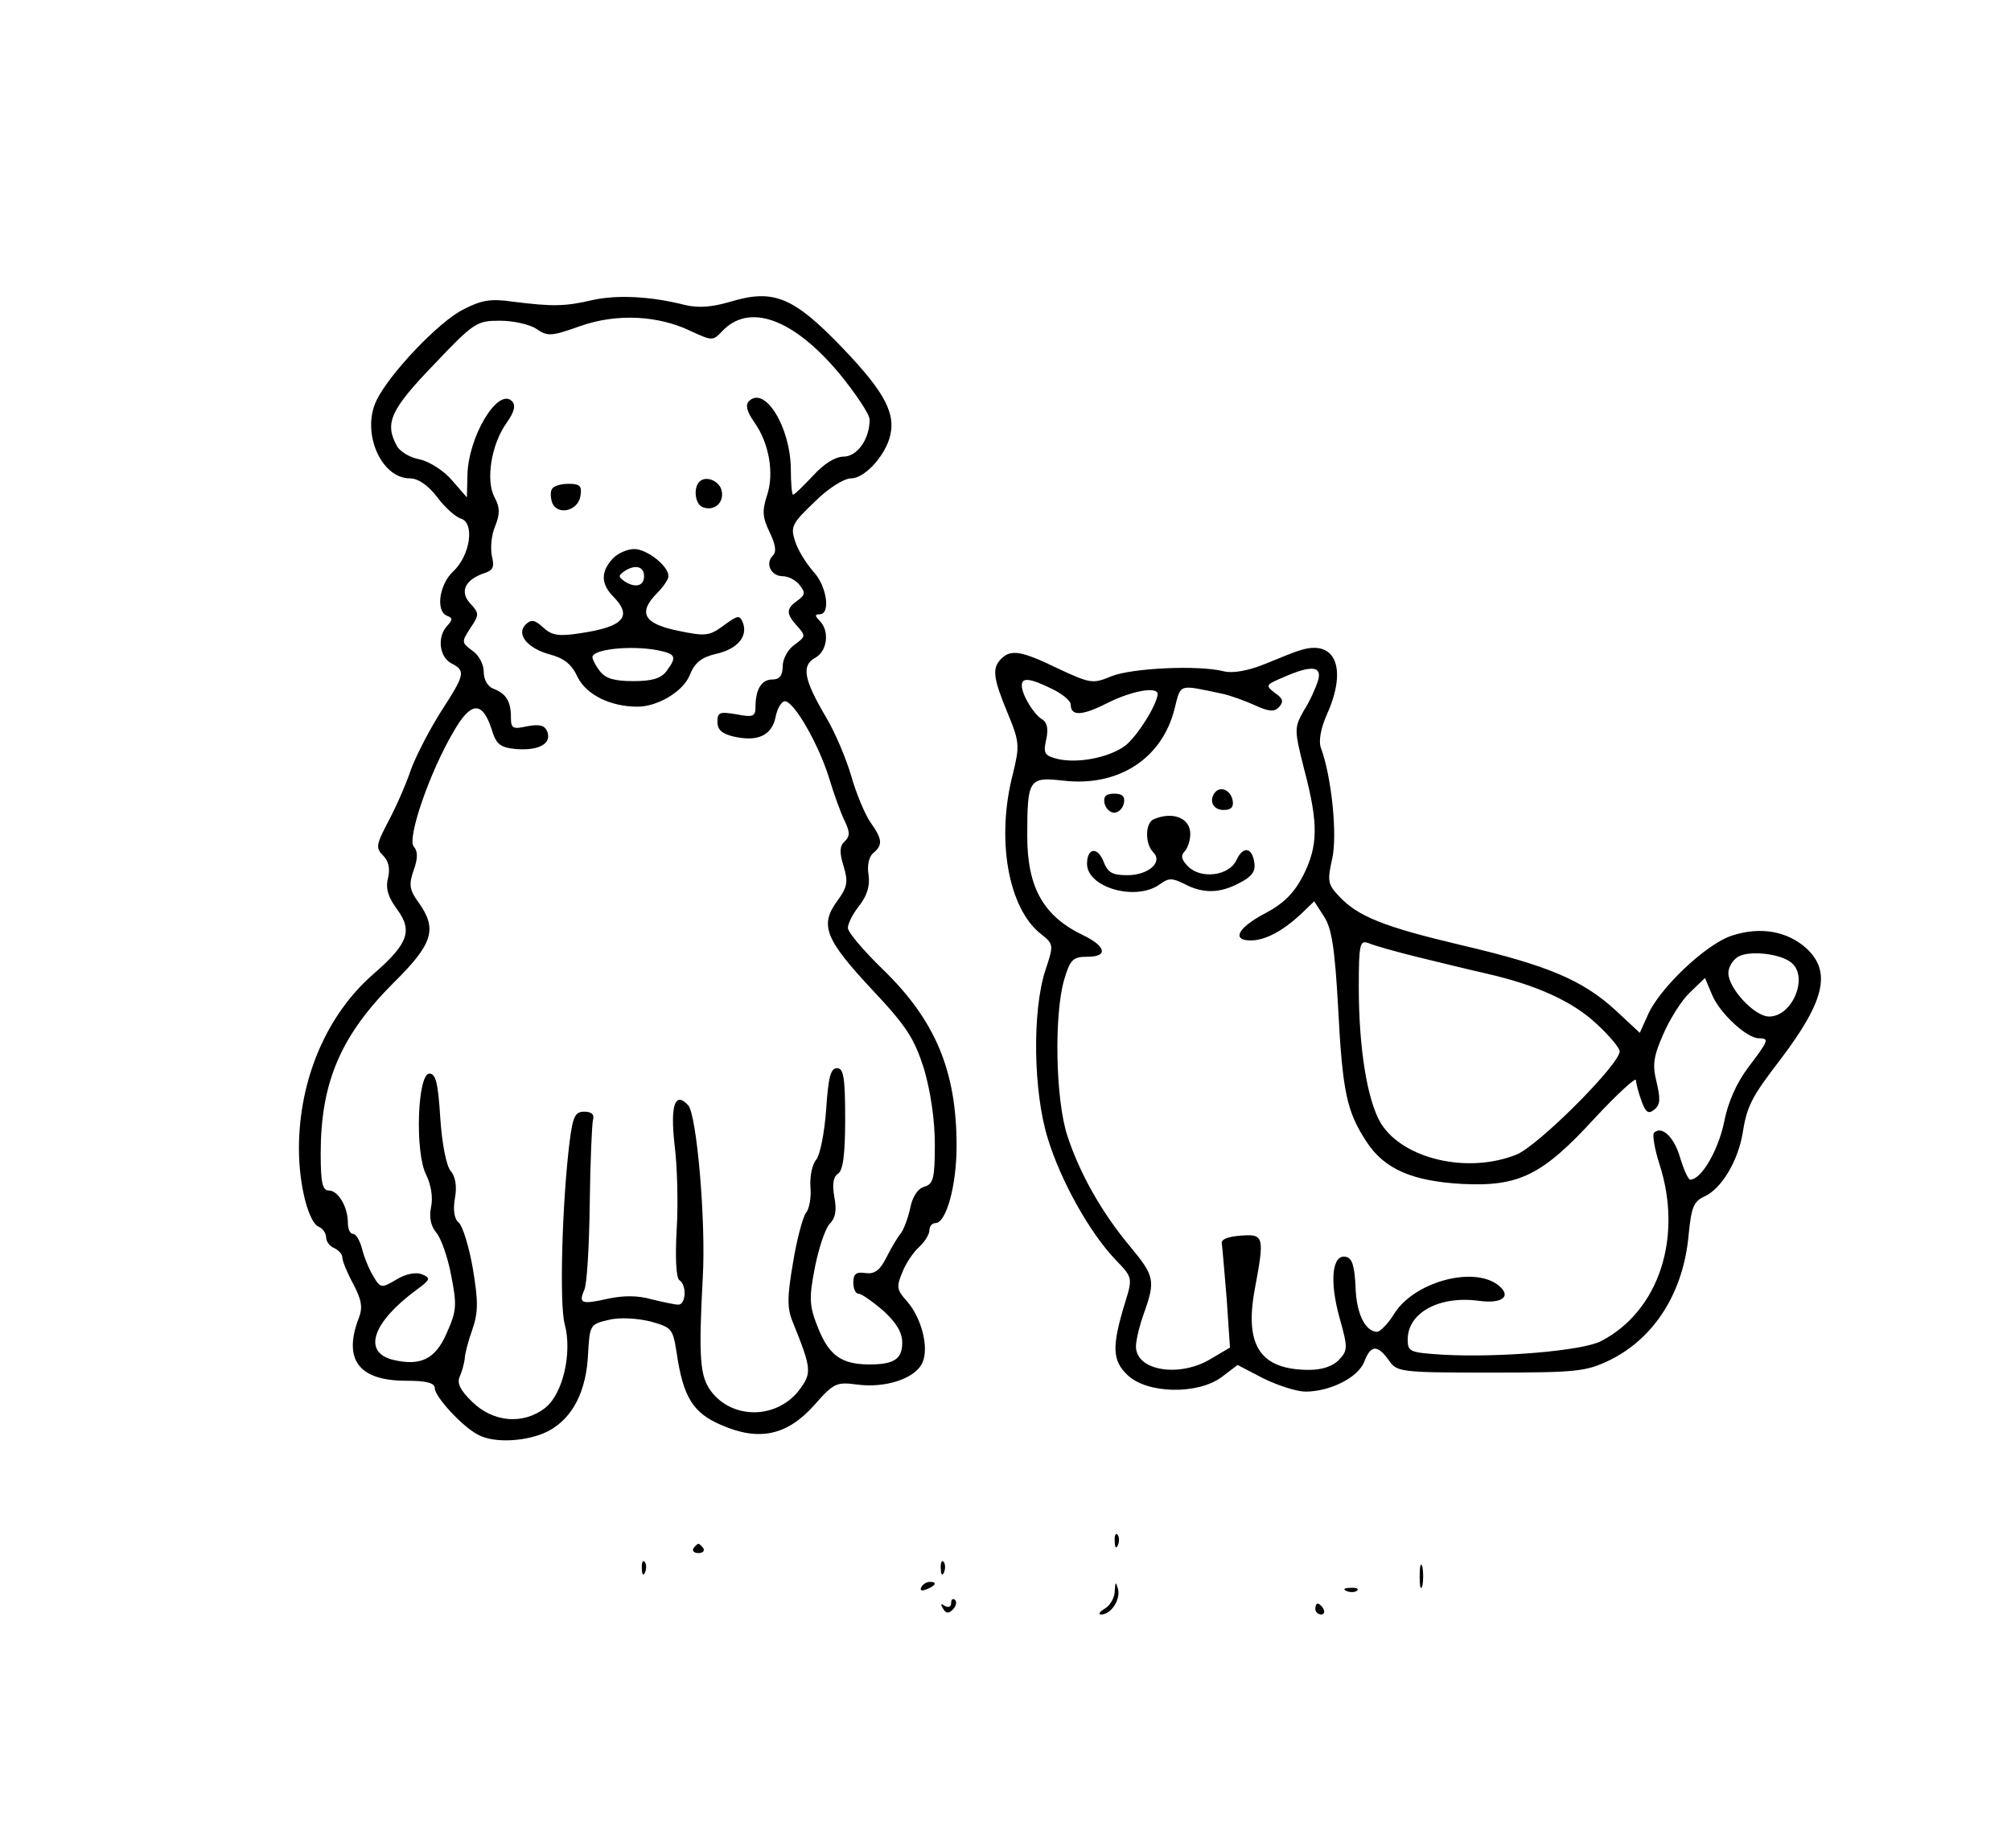 <?xml version="1.0" standalone="no"?>
<!DOCTYPE svg PUBLIC "-//W3C//DTD SVG 20010904//EN"
 "http://www.w3.org/TR/2001/REC-SVG-20010904/DTD/svg10.dtd">
<svg version="1.0" xmlns="http://www.w3.org/2000/svg"
 width="370pt" height="340pt" viewBox="0 0 370 340"
 preserveAspectRatio="xMidYMid meet">

<g transform="translate(0,340) scale(0.1,-0.1)"
fill="#000000" stroke="none">
<path d="M1090 2848 c-51 -12 -74 -12 -146 -3 -41 6 -58 3 -91 -14 -45 -22
-136 -118 -160 -167 -29 -59 8 -144 61 -144 15 0 33 -12 50 -34 14 -19 34 -37
44 -40 26 -8 17 -68 -14 -97 -26 -24 -33 -74 -11 -82 10 -4 10 -7 0 -18 -19
-20 -15 -57 7 -69 27 -14 26 -20 -18 -88 -21 -33 -46 -81 -56 -108 -9 -27 -28
-70 -42 -96 -22 -42 -23 -48 -9 -62 10 -10 13 -24 9 -41 -5 -19 0 -35 16 -57
30 -40 21 -64 -42 -119 -87 -75 -138 -195 -138 -322 0 -68 18 -137 37 -144 7
-3 13 -12 13 -19 0 -8 7 -17 15 -20 8 -4 15 -11 15 -18 0 -6 9 -28 20 -48 15
-29 18 -43 10 -63 -29 -76 0 -115 87 -115 38 0 53 -4 53 -14 0 -15 50 -70 79
-85 30 -17 93 -13 131 7 44 24 69 73 72 142 3 53 4 54 38 62 20 5 52 3 77 -3
39 -11 41 -13 48 -58 12 -81 30 -110 81 -132 70 -31 122 -20 172 36 36 41 41
43 79 38 52 -7 107 11 120 40 13 28 -2 84 -29 114 -18 20 -19 26 -8 52 6 16
20 37 31 47 10 9 19 23 19 31 0 7 5 13 11 13 20 0 39 69 39 142 0 138 -39 231
-136 325 -35 34 -64 68 -64 76 0 8 9 26 21 41 14 18 20 36 17 57 -3 17 1 34 9
40 18 15 16 26 -6 57 -10 15 -26 53 -35 85 -9 31 -30 81 -47 109 -40 68 -45
94 -19 108 22 12 27 49 8 68 -9 9 -9 12 0 12 21 0 13 53 -12 79 -13 15 -28 39
-33 55 -9 27 -6 33 36 73 25 25 54 43 67 43 23 0 58 36 70 72 14 45 -6 84 -84
166 -92 96 -128 111 -208 87 -34 -10 -59 -12 -84 -6 -63 16 -124 19 -170 9z
m183 -58 c37 -17 39 -17 55 0 50 54 132 24 217 -78 30 -37 55 -74 55 -84 0
-36 -23 -68 -48 -68 -15 0 -36 -13 -56 -35 -18 -19 -34 -35 -37 -35 -2 0 -4
21 -4 48 -1 77 -48 153 -77 124 -7 -7 -4 -19 10 -39 27 -38 37 -94 23 -135 -9
-28 -8 -40 5 -67 11 -23 13 -36 6 -43 -15 -15 -3 -38 18 -38 10 0 24 -7 31
-16 11 -14 11 -18 -4 -29 -21 -15 -21 -24 0 -47 16 -18 15 -19 -5 -34 -12 -8
-22 -26 -22 -40 0 -17 -6 -24 -19 -24 -20 0 -31 -18 -31 -51 0 -17 -5 -19 -35
-13 -31 5 -35 4 -35 -14 0 -15 9 -22 30 -27 44 -10 70 2 77 36 3 16 11 29 17
29 17 0 62 -79 81 -140 9 -30 22 -66 29 -80 10 -21 10 -28 0 -38 -9 -8 -10
-20 -2 -45 9 -30 7 -39 -12 -65 -32 -44 -22 -70 65 -163 63 -67 77 -89 95
-145 12 -41 20 -94 20 -139 0 -63 -3 -73 -19 -78 -12 -3 -22 -18 -26 -38 -4
-19 -12 -40 -17 -47 -6 -7 -18 -27 -27 -45 -12 -24 -22 -31 -38 -29 -18 3 -23
-2 -23 -17 0 -12 4 -21 10 -21 5 0 25 -14 45 -31 24 -22 35 -40 35 -59 0 -30
-15 -40 -60 -40 -51 0 -74 16 -94 65 -17 42 -18 55 -7 112 7 36 19 72 27 81
11 11 14 25 9 50 -4 24 -2 37 7 43 9 6 13 35 13 101 0 76 -3 93 -15 93 -12 0
-16 -17 -20 -76 -3 -42 -11 -83 -18 -92 -8 -9 -12 -31 -11 -50 2 -19 -2 -41
-8 -48 -6 -8 -17 -49 -24 -92 -11 -64 -11 -84 0 -110 35 -87 35 -93 10 -126
-42 -52 -122 -52 -161 0 -20 27 -23 60 -15 209 6 102 -11 300 -27 317 -24 26
-33 0 -25 -72 5 -38 7 -109 4 -157 -3 -52 -1 -89 5 -93 14 -9 12 -45 -2 -45
-7 0 -29 5 -50 10 -24 7 -51 7 -79 1 -49 -11 -55 -9 -44 16 5 10 9 81 10 158
1 77 4 147 6 155 3 10 -3 15 -16 15 -17 0 -21 -9 -27 -55 -14 -114 -19 -300
-9 -336 14 -52 -3 -128 -36 -154 -40 -31 -95 -27 -134 11 -22 21 -29 35 -23
47 4 9 8 24 9 32 0 8 6 32 14 54 11 32 11 52 1 112 -7 41 -19 79 -26 85 -8 6
-11 23 -7 45 4 21 1 40 -8 50 -8 10 -16 51 -19 98 -4 63 -8 81 -20 81 -22 0
-27 -145 -6 -186 9 -18 13 -42 9 -60 -4 -19 0 -35 10 -47 8 -9 21 -45 27 -78
11 -55 10 -66 -8 -106 -21 -49 -49 -62 -101 -49 -54 15 -35 69 45 128 26 19
27 22 10 29 -11 4 -29 1 -47 -10 -27 -16 -29 -16 -42 6 -8 13 -17 35 -21 51
-4 15 -11 27 -16 27 -6 0 -10 9 -10 21 0 29 -18 59 -35 59 -12 0 -15 15 -15
68 0 131 37 217 134 314 73 72 81 99 46 148 -17 23 -18 33 -9 59 8 22 8 35 0
44 -12 16 30 138 74 212 31 54 52 56 69 5 9 -30 16 -35 46 -38 42 -3 65 10 57
32 -5 12 -14 14 -37 10 -27 -6 -30 -4 -30 17 0 29 -9 43 -32 52 -11 4 -18 17
-18 31 0 14 -9 31 -21 39 -20 15 -20 16 -4 41 17 25 17 28 0 46 -20 22 -9 44
27 56 15 5 18 11 13 31 -3 15 -1 39 6 55 9 23 9 34 -1 53 -17 31 -6 98 22 137
15 21 17 33 10 40 -26 26 -81 -66 -82 -137 l-1 -40 -27 31 c-15 18 -42 35 -60
39 -18 3 -37 15 -42 25 -23 42 -11 67 68 149 74 78 79 81 122 81 25 0 55 -7
67 -15 20 -14 27 -14 80 5 68 24 145 20 206 -10z"/>
<path d="M1287 2514 c-12 -12 -8 -42 6 -47 21 -8 39 8 35 29 -3 19 -29 30 -41
18z"/>
<path d="M1016 2501 c-4 -5 -3 -17 0 -26 10 -24 48 -15 52 13 3 18 -1 22 -22
22 -14 0 -27 -4 -30 -9z"/>
<path d="M1127 2372 c-22 -24 -21 -46 0 -68 38 -38 21 -57 -60 -69 -39 -6 -52
-4 -68 11 -15 14 -22 15 -32 5 -18 -18 4 -44 45 -55 26 -7 40 -18 51 -42 16
-32 60 -54 110 -54 37 0 84 28 96 58 9 23 22 33 48 39 40 9 59 32 50 57 -6 15
-9 15 -36 -5 -26 -19 -33 -20 -85 -9 -62 13 -73 33 -36 70 11 11 20 25 20 30
0 19 -40 50 -63 50 -13 0 -31 -8 -40 -18z m58 -32 c0 -18 -16 -22 -35 -10 -13
9 -13 11 0 20 19 12 35 8 35 -10z m24 -136 c35 -7 37 -12 17 -39 -10 -13 -26
-18 -61 -18 -35 0 -51 5 -61 18 -8 10 -14 22 -14 26 0 15 71 22 119 13z"/>
<path d="M2390 2203 c-8 -2 -37 -14 -64 -25 -30 -12 -58 -17 -74 -13 -47 12
-170 6 -207 -9 -34 -14 -38 -14 -98 14 -68 33 -87 36 -105 18 -17 -17 -15 -35
12 -100 22 -53 22 -60 10 -110 -32 -121 -9 -249 51 -296 24 -19 24 -20 8 -68
-24 -75 -22 -223 5 -309 24 -78 77 -173 125 -223 30 -31 31 -33 18 -75 -26
-84 -25 -110 4 -137 36 -34 129 -36 173 -3 l29 22 48 -25 c27 -13 61 -24 77
-24 45 0 97 26 108 55 12 31 24 32 45 3 15 -22 20 -23 188 -23 160 0 175 2
219 23 83 41 136 126 145 232 5 49 9 60 29 69 31 14 61 64 70 115 8 51 16 67
69 136 82 108 95 162 49 205 -35 32 -85 41 -137 24 -48 -15 -136 -99 -156
-148 l-14 -31 -44 41 c-61 56 -125 83 -283 120 -144 34 -192 53 -227 91 -20
21 -21 28 -12 68 10 43 -1 152 -21 205 -4 12 0 35 11 60 39 86 16 141 -51 118z
m35 -55 c-4 -13 -15 -38 -26 -55 -18 -32 -18 -35 1 -110 26 -99 25 -139 -2
-193 -17 -33 -36 -52 -70 -70 -50 -26 -63 -50 -27 -50 26 0 57 16 91 47 l26
25 18 -28 c14 -21 20 -58 26 -168 8 -155 16 -191 52 -246 33 -51 85 -73 177
-78 104 -5 147 16 244 122 41 44 75 75 75 69 0 -6 5 -24 10 -38 8 -22 13 -25
24 -16 11 9 11 20 4 50 -8 32 -6 47 12 88 12 28 34 63 49 77 l28 27 13 -31
c14 -34 64 -80 86 -80 20 0 18 -4 -19 -53 -22 -29 -38 -65 -45 -102 -11 -52
-42 -105 -62 -105 -4 0 -12 18 -19 41 -11 38 -34 59 -48 45 -3 -3 1 -29 10
-57 44 -135 -1 -271 -107 -326 -34 -18 -189 -31 -293 -25 -59 4 -63 5 -63 28
0 49 58 81 131 71 44 -6 62 9 34 30 -47 34 -154 4 -190 -54 -11 -18 -25 -32
-31 -33 -22 0 -39 34 -40 84 -2 37 -6 52 -18 54 -25 5 -30 -44 -12 -110 16
-57 16 -62 0 -79 -11 -12 -31 -19 -55 -19 -89 0 -119 43 -101 145 19 101 18
105 -25 102 -25 -2 -37 -7 -35 -15 1 -7 5 -53 9 -102 l6 -89 -34 -20 c-58 -36
-139 -23 -139 22 0 12 7 40 15 62 21 59 19 68 -25 121 -52 62 -93 134 -116
204 -22 66 -25 223 -6 288 11 37 16 42 43 42 38 0 34 19 -7 39 -74 35 -104 88
-104 183 0 105 3 109 66 102 101 -12 182 40 205 132 12 47 6 45 87 28 15 -3
42 -13 60 -21 26 -12 36 -13 45 -4 9 10 8 16 -7 26 -18 14 -18 15 15 29 52 23
72 21 64 -6z m-490 -15 c19 -9 35 -22 35 -29 0 -22 21 -21 68 3 44 22 92 31
92 16 -2 -21 -38 -78 -60 -95 -30 -22 -88 -33 -125 -24 -23 6 -26 10 -20 36 4
19 2 31 -8 37 -15 9 -37 45 -37 62 0 15 14 14 55 -6z m675 -494 c41 -10 98
-24 125 -30 92 -21 158 -51 202 -92 24 -22 43 -45 43 -51 0 -24 -150 -174
-190 -190 -90 -36 -208 -8 -249 57 -25 41 -41 137 -41 251 0 80 2 87 18 81 9
-4 51 -16 92 -26z m686 -10 c32 -26 2 -99 -41 -99 -27 0 -75 52 -75 80 0 11 8
24 18 30 20 12 78 6 98 -11z"/>
<path d="M2237 1944 c-14 -15 -6 -34 14 -34 14 0 19 5 17 17 -3 18 -20 27 -31
17z"/>
<path d="M2032 1923 c2 -10 10 -18 18 -18 8 0 16 8 18 18 2 12 -3 17 -18 17
-15 0 -20 -5 -18 -17z"/>
<path d="M2123 1893 c-16 -6 -17 -45 -1 -61 18 -18 -9 -42 -48 -42 -28 0 -36
5 -44 26 -11 27 -30 24 -30 -5 0 -44 91 -70 135 -37 15 11 22 11 44 0 34 -18
65 -18 102 2 22 11 29 21 27 36 -4 30 -21 32 -33 6 -13 -29 -65 -36 -89 -12
-12 12 -14 20 -7 27 6 6 11 21 11 33 0 29 -32 42 -67 27z"/>
<path d="M2051 564 c0 -11 3 -14 6 -6 3 7 2 16 -1 19 -3 4 -6 -2 -5 -13z"/>
<path d="M1276 552 c-3 -5 1 -9 9 -9 8 0 12 4 9 9 -3 4 -7 8 -9 8 -2 0 -6 -4
-9 -8z"/>
<path d="M1181 514 c0 -11 3 -14 6 -6 3 7 2 16 -1 19 -3 4 -6 -2 -5 -13z"/>
<path d="M1731 514 c0 -11 3 -14 6 -6 3 7 2 16 -1 19 -3 4 -6 -2 -5 -13z"/>
<path d="M2612 500 c0 -19 2 -27 5 -17 2 9 2 25 0 35 -3 9 -5 1 -5 -18z"/>
<path d="M1695 480 c-3 -6 1 -7 9 -4 18 7 21 14 7 14 -6 0 -13 -4 -16 -10z"/>
<path d="M2051 473 c0 -12 -9 -27 -18 -32 -10 -6 -13 -11 -7 -11 18 0 36 27
31 47 -4 14 -5 14 -6 -4z"/>
<path d="M2478 473 c7 -3 16 -2 19 1 4 3 -2 6 -13 5 -11 0 -14 -3 -6 -6z"/>
<path d="M1750 451 c0 -7 -5 -9 -12 -5 -7 5 -8 3 -3 -5 5 -9 10 -10 18 -2 6 6
8 14 4 18 -4 3 -7 1 -7 -6z"/>
<path d="M2420 440 c0 -5 5 -10 11 -10 5 0 7 5 4 10 -3 6 -8 10 -11 10 -2 0
-4 -4 -4 -10z"/>
</g>
</svg>
